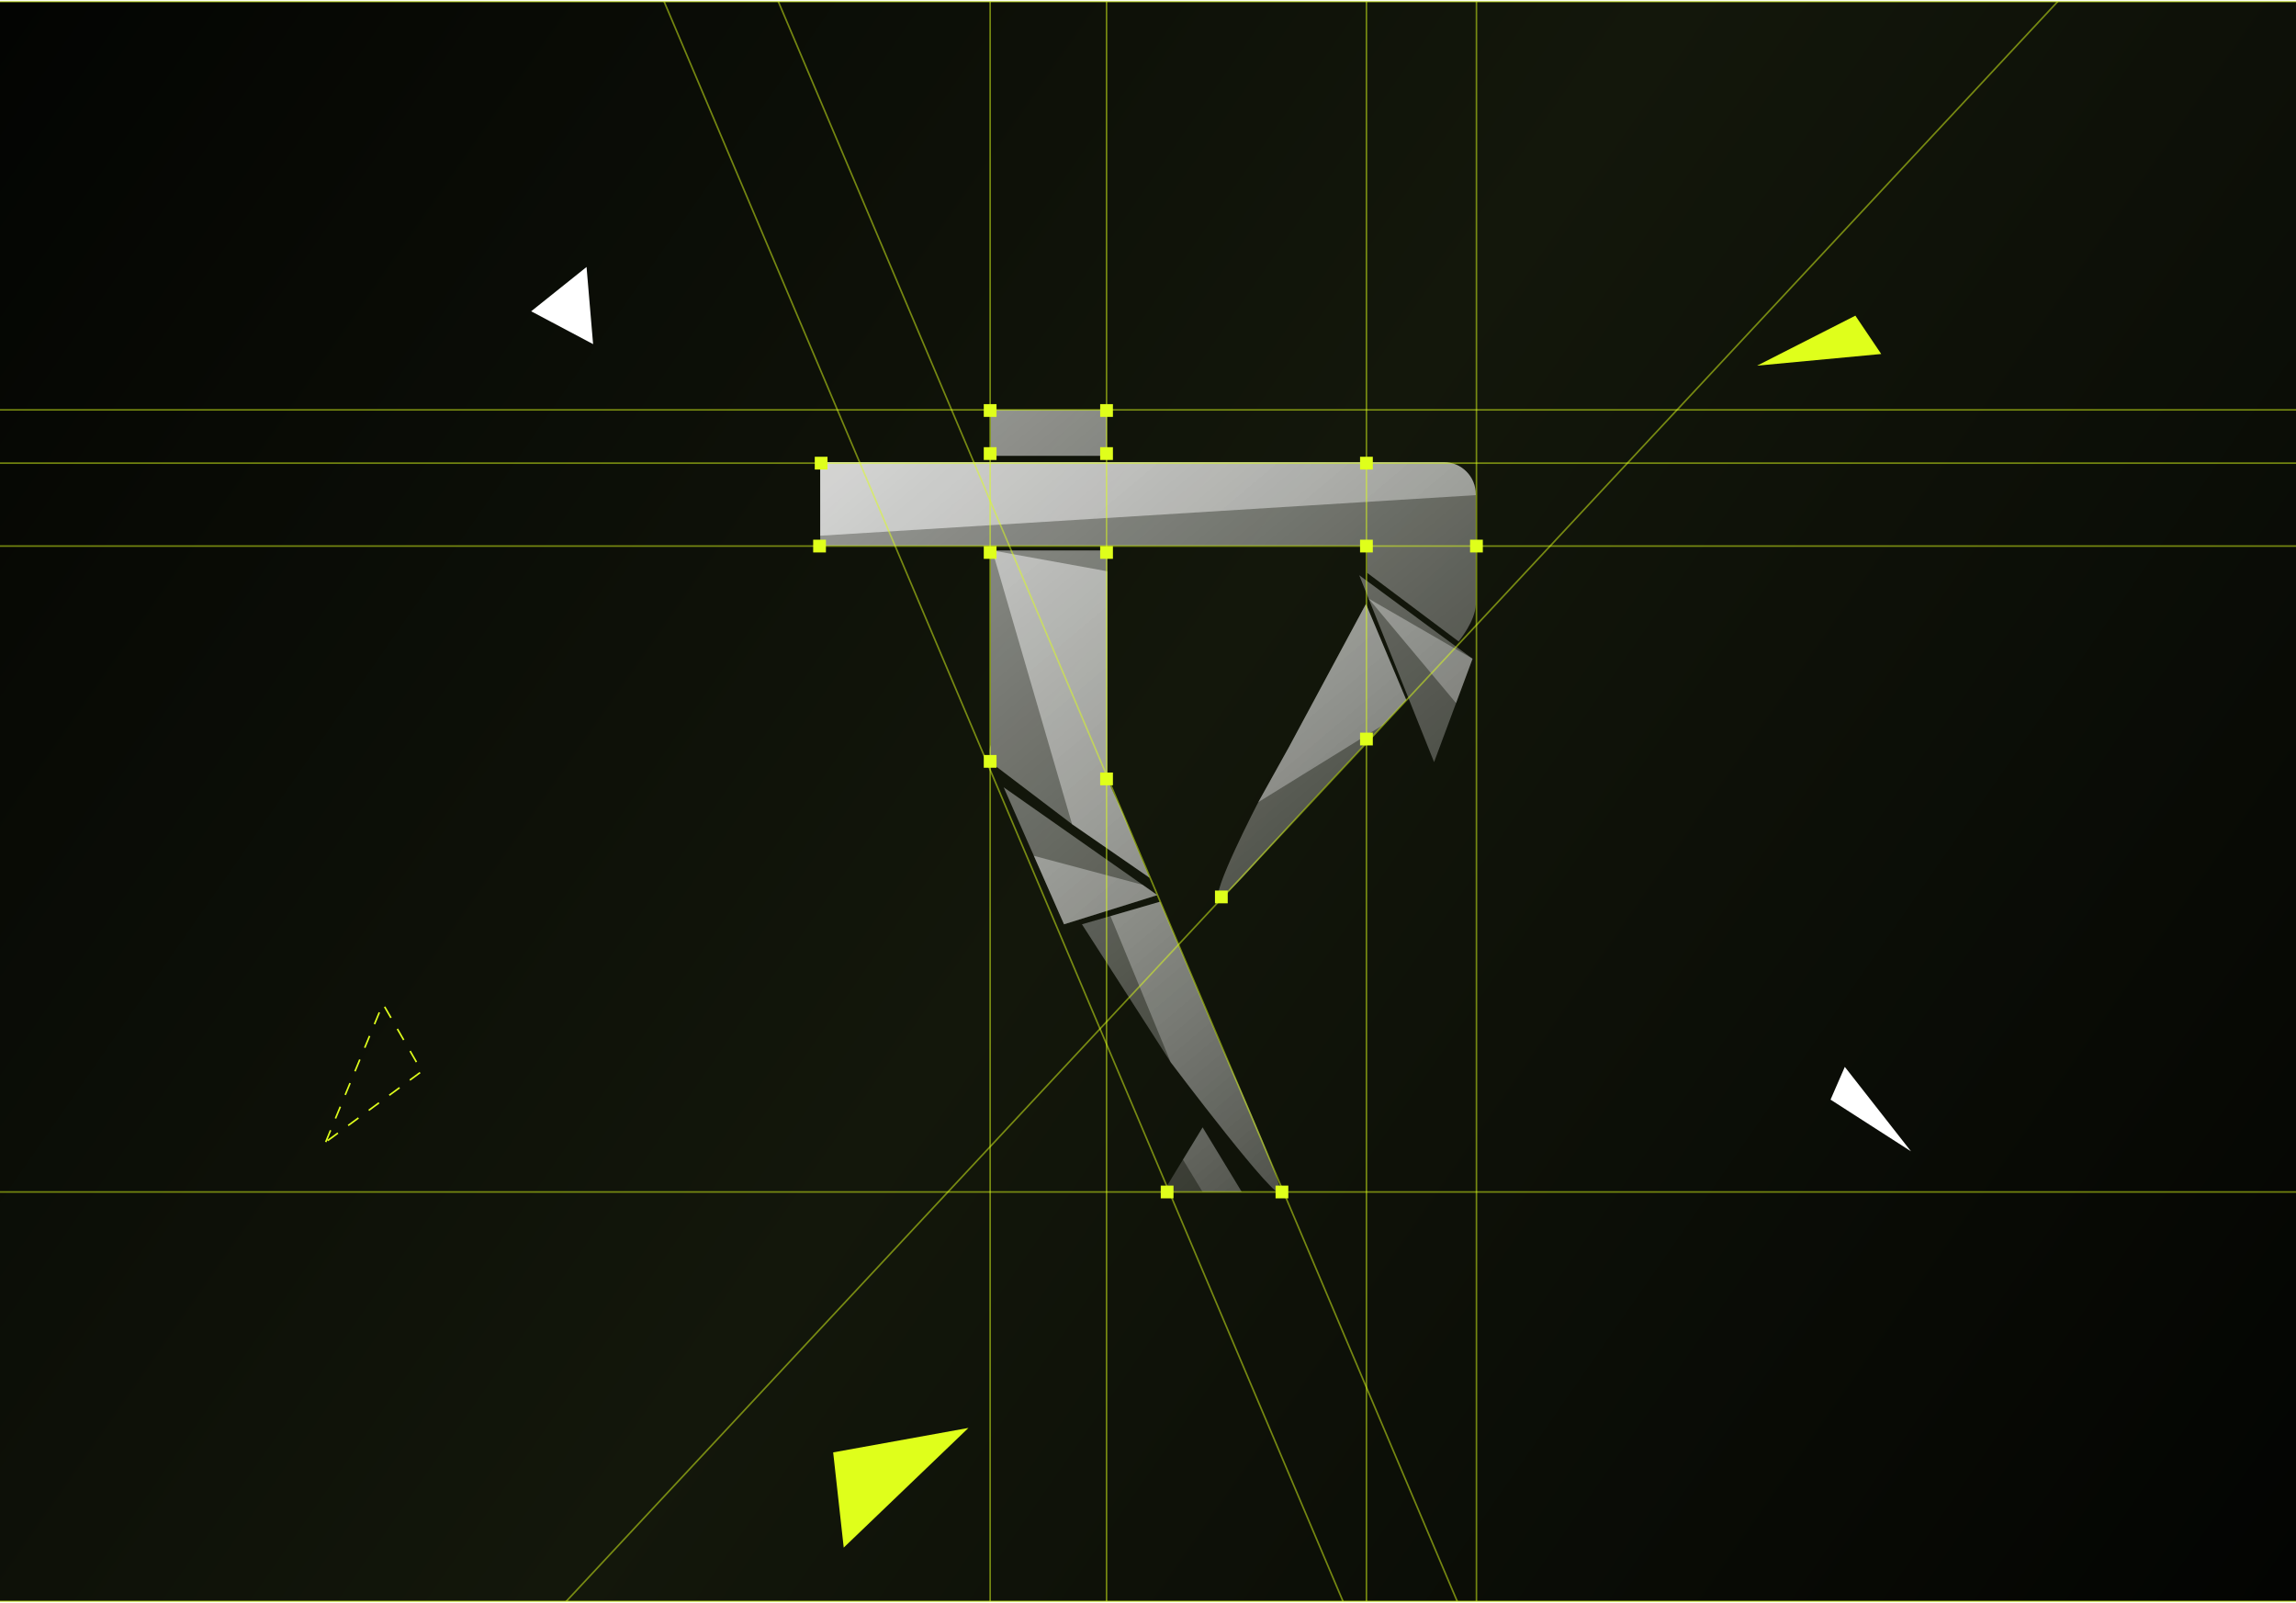 <svg width="1440" height="1005" viewBox="0 0 1440 1005" fill="none" xmlns="http://www.w3.org/2000/svg">
<g clip-path="url(#clip0_506_1177)">
<path d="M0 1H1440V1004.09H0V1Z" fill="url(#paint0_linear_506_1177)"/>
<g filter="url(#filter0_b_506_1177)">
<path d="M621.339 345.126H694.476V468.24C694.476 468.24 694.476 486.897 694.476 487.897C694.476 489.397 702.5 505.897 704.5 510.897C710.652 526.278 721 550.397 721 550.397L672.373 516.781L622.5 478.897C619.408 471.848 621.339 467.031 621.339 467.031V345.126Z" fill="url(#paint1_linear_506_1177)"/>
<path d="M803 747.317C803 737.236 766.5 657.397 766.5 657.397L727.5 565.397L678.57 579.554L734.203 666.003C734.203 666.003 803 757.397 803 747.317Z" fill="url(#paint2_linear_506_1177)"/>
<path d="M514.424 289.756H905.451C916.566 289.756 925.576 298.766 925.576 309.881V373.29C925.576 373.29 925.576 368.541 925.576 378.859C925.576 389.177 914.806 402.2 914.806 402.2L857.47 359.195V341.515V342.165H514.424V289.756Z" fill="url(#paint3_linear_506_1177)"/>
<path d="M765 562.897C758.123 562.897 789.161 502.99 789.161 502.99L808.5 468.24L856.684 378.695L882 438.897L823.745 501.202L790.517 537.626C790.517 537.626 768.61 562.897 765 562.897Z" fill="url(#paint4_linear_506_1177)"/>
<path d="M514.424 289.756H905.451C916.566 289.756 925.576 298.766 925.576 309.881L925.576 310.458L514.424 335.902L514.424 289.756Z" fill="url(#paint5_linear_506_1177)"/>
<path d="M789.161 502.99L808.5 468.24L856.684 378.695L882 438.897L867.061 454.8L789.161 502.99Z" fill="url(#paint6_linear_506_1177)"/>
<path d="M803 747.317C803 737.236 766.5 657.397 766.5 657.397L727.5 565.397L696.494 574.464L734.203 666.003C734.203 666.003 803 757.397 803 747.317Z" fill="url(#paint7_linear_506_1177)"/>
<path d="M622.335 345.127L694.477 358.203L694.476 468.24C694.476 468.24 694.476 486.897 694.476 487.897C694.476 489.397 702.5 505.897 704.5 510.897C710.652 526.278 721 550.397 721 550.397L672.373 516.781L622.335 345.127Z" fill="url(#paint8_linear_506_1177)"/>
<path d="M629.489 493.655L725.843 561.263L667.328 579.554L629.489 493.655Z" fill="url(#paint9_linear_506_1177)"/>
<path d="M754.249 706.909L778.777 747.317H729.617L754.249 706.909Z" fill="url(#paint10_linear_506_1177)"/>
<path d="M648.408 536.605L716.619 554.791L725.843 561.263L667.328 579.554L648.408 536.605Z" fill="url(#paint11_linear_506_1177)"/>
<path d="M754.249 706.909L778.777 747.317L754.196 747.317L741.932 727.113L754.249 706.909Z" fill="url(#paint12_linear_506_1177)"/>
<path d="M852.49 360.692L923.557 413.049L899.423 477.854L852.49 360.692Z" fill="url(#paint13_linear_506_1177)"/>
<path d="M621.339 257H694.24V285.825H621.339V257Z" fill="url(#paint14_linear_506_1177)"/>
<path d="M858.357 375.337L923.557 413.049L913.207 440.852L858.357 375.337Z" fill="url(#paint15_linear_506_1177)"/>
</g>
<path d="M1102 229.278L1163.65 197.921L1179.86 221.963L1102 229.278Z" fill="#DFFF1B"/>
<path d="M333.136 195.188L367.87 167.397L371.98 215.778L333.136 195.188Z" fill="white"/>
<path d="M204.275 716.091L240.143 629.398L264.529 671.744L204.275 716.091Z" stroke="#DFFF1B" stroke-dasharray="8 8"/>
<path d="M1198.53 721.918L1148.08 689.497L1157.02 668.956L1198.53 721.918Z" fill="white"/>
<path d="M607.397 895.345L529.165 970.378L522.544 910.687L607.397 895.345Z" fill="#DFFF1B"/>
<path d="M1460 257L-20 257" stroke="#DFFF1B" stroke-opacity="0.5"/>
<path d="M1460 290.397L-20 290.397" stroke="#DFFF1B" stroke-opacity="0.5"/>
<path d="M1460 342.397L-20 342.397" stroke="#DFFF1B" stroke-opacity="0.5"/>
<path d="M1460 747.397L-20 747.397" stroke="#DFFF1B" stroke-opacity="0.5"/>
<path d="M1009.95 1399.04L306.637 -257.866" stroke="#DFFF1B" stroke-opacity="0.5"/>
<path d="M960.185 1113.04L256.869 -543.866" stroke="#DFFF1B" stroke-opacity="0.5"/>
<path d="M281.731 1082.81L1509.33 -233.63" stroke="#DFFF1B" stroke-opacity="0.5"/>
<path d="M621 1063.4V-136.603" stroke="#DFFF1B" stroke-opacity="0.5"/>
<path d="M694 1063.4V-136.603" stroke="#DFFF1B" stroke-opacity="0.5"/>
<path d="M857 1063.4V-136.603" stroke="#DFFF1B" stroke-opacity="0.5"/>
<path d="M926 1063.4V-136.603" stroke="#DFFF1B" stroke-opacity="0.5"/>
<rect x="690" y="253.397" width="8" height="8" fill="#DFFF1B"/>
<rect x="617" y="253.397" width="8" height="8" fill="#DFFF1B"/>
<rect x="617" y="280.397" width="8" height="8" fill="#DFFF1B"/>
<rect x="690" y="280.397" width="8" height="8" fill="#DFFF1B"/>
<rect x="617" y="342.397" width="8" height="8" fill="#DFFF1B"/>
<rect x="690" y="342.397" width="8" height="8" fill="#DFFF1B"/>
<rect x="690" y="484.397" width="8" height="8" fill="#DFFF1B"/>
<rect x="511" y="286.397" width="8" height="8" fill="#DFFF1B"/>
<rect x="617" y="473.397" width="8" height="8" fill="#DFFF1B"/>
<rect x="853" y="338.397" width="8" height="8" fill="#DFFF1B"/>
<rect x="853" y="286.397" width="8" height="8" fill="#DFFF1B"/>
<rect x="922" y="338.397" width="8" height="8" fill="#DFFF1B"/>
<rect x="853" y="459.397" width="8" height="8" fill="#DFFF1B"/>
<rect x="762" y="558.397" width="8" height="8" fill="#DFFF1B"/>
<rect x="728" y="743.397" width="8" height="8" fill="#DFFF1B"/>
<rect x="800" y="743.397" width="8" height="8" fill="#DFFF1B"/>
<rect x="510" y="338.397" width="8" height="8" fill="#DFFF1B"/>
</g>
<path d="M0 1.5H1440V0.5H0V1.5ZM1440 1003.59H0V1004.59H1440V1003.59Z" fill="#DFFF1B" fill-opacity="0.5"/>
<defs>
<filter id="filter0_b_506_1177" x="459.424" y="202" width="521.152" height="601.093" filterUnits="userSpaceOnUse" color-interpolation-filters="sRGB">
<feFlood flood-opacity="0" result="BackgroundImageFix"/>
<feGaussianBlur in="BackgroundImageFix" stdDeviation="27.5"/>
<feComposite in2="SourceAlpha" operator="in" result="effect1_backgroundBlur_506_1177"/>
<feBlend mode="normal" in="SourceGraphic" in2="effect1_backgroundBlur_506_1177" result="shape"/>
</filter>
<linearGradient id="paint0_linear_506_1177" x1="-5.44227e-06" y1="1.397" x2="1440" y2="1004.4" gradientUnits="userSpaceOnUse">
<stop stop-color="#030402"/>
<stop offset="0.49" stop-color="#13170B"/>
<stop offset="0.999" stop-color="#030402"/>
<stop offset="1" stop-color="#030402"/>
</linearGradient>
<linearGradient id="paint1_linear_506_1177" x1="514" y1="257.397" x2="926" y2="747.397" gradientUnits="userSpaceOnUse">
<stop stop-color="white" stop-opacity="0.6"/>
<stop offset="1" stop-color="white" stop-opacity="0.08"/>
</linearGradient>
<linearGradient id="paint2_linear_506_1177" x1="514" y1="257.397" x2="926" y2="747.397" gradientUnits="userSpaceOnUse">
<stop stop-color="white" stop-opacity="0.6"/>
<stop offset="1" stop-color="white" stop-opacity="0.08"/>
</linearGradient>
<linearGradient id="paint3_linear_506_1177" x1="514" y1="257.397" x2="926" y2="747.397" gradientUnits="userSpaceOnUse">
<stop stop-color="white" stop-opacity="0.6"/>
<stop offset="1" stop-color="white" stop-opacity="0.08"/>
</linearGradient>
<linearGradient id="paint4_linear_506_1177" x1="514" y1="257.397" x2="926" y2="747.397" gradientUnits="userSpaceOnUse">
<stop stop-color="white" stop-opacity="0.6"/>
<stop offset="1" stop-color="white" stop-opacity="0.08"/>
</linearGradient>
<linearGradient id="paint5_linear_506_1177" x1="514" y1="257.397" x2="926" y2="747.397" gradientUnits="userSpaceOnUse">
<stop stop-color="white" stop-opacity="0.6"/>
<stop offset="1" stop-color="white" stop-opacity="0.08"/>
</linearGradient>
<linearGradient id="paint6_linear_506_1177" x1="514" y1="257.397" x2="926" y2="747.397" gradientUnits="userSpaceOnUse">
<stop stop-color="white" stop-opacity="0.6"/>
<stop offset="1" stop-color="white" stop-opacity="0.08"/>
</linearGradient>
<linearGradient id="paint7_linear_506_1177" x1="514" y1="257.397" x2="926" y2="747.397" gradientUnits="userSpaceOnUse">
<stop stop-color="white" stop-opacity="0.6"/>
<stop offset="1" stop-color="white" stop-opacity="0.08"/>
</linearGradient>
<linearGradient id="paint8_linear_506_1177" x1="514" y1="257.397" x2="926" y2="747.397" gradientUnits="userSpaceOnUse">
<stop stop-color="white" stop-opacity="0.6"/>
<stop offset="1" stop-color="white" stop-opacity="0.08"/>
</linearGradient>
<linearGradient id="paint9_linear_506_1177" x1="514" y1="257.397" x2="926" y2="747.397" gradientUnits="userSpaceOnUse">
<stop stop-color="white" stop-opacity="0.6"/>
<stop offset="1" stop-color="white" stop-opacity="0.08"/>
</linearGradient>
<linearGradient id="paint10_linear_506_1177" x1="514" y1="257.397" x2="926" y2="747.397" gradientUnits="userSpaceOnUse">
<stop stop-color="white" stop-opacity="0.6"/>
<stop offset="1" stop-color="white" stop-opacity="0.08"/>
</linearGradient>
<linearGradient id="paint11_linear_506_1177" x1="514" y1="257.397" x2="926" y2="747.397" gradientUnits="userSpaceOnUse">
<stop stop-color="white" stop-opacity="0.6"/>
<stop offset="1" stop-color="white" stop-opacity="0.08"/>
</linearGradient>
<linearGradient id="paint12_linear_506_1177" x1="514" y1="257.397" x2="926" y2="747.397" gradientUnits="userSpaceOnUse">
<stop stop-color="white" stop-opacity="0.6"/>
<stop offset="1" stop-color="white" stop-opacity="0.08"/>
</linearGradient>
<linearGradient id="paint13_linear_506_1177" x1="514" y1="257.397" x2="926" y2="747.397" gradientUnits="userSpaceOnUse">
<stop stop-color="white" stop-opacity="0.6"/>
<stop offset="1" stop-color="white" stop-opacity="0.08"/>
</linearGradient>
<linearGradient id="paint14_linear_506_1177" x1="514" y1="257.397" x2="926" y2="747.397" gradientUnits="userSpaceOnUse">
<stop stop-color="white" stop-opacity="0.6"/>
<stop offset="1" stop-color="white" stop-opacity="0.08"/>
</linearGradient>
<linearGradient id="paint15_linear_506_1177" x1="514" y1="257.397" x2="926" y2="747.397" gradientUnits="userSpaceOnUse">
<stop stop-color="white" stop-opacity="0.6"/>
<stop offset="1" stop-color="white" stop-opacity="0.08"/>
</linearGradient>
<clipPath id="clip0_506_1177">
<path d="M0 1H1440V1004.09H0V1Z" fill="white"/>
</clipPath>
</defs>
</svg>
